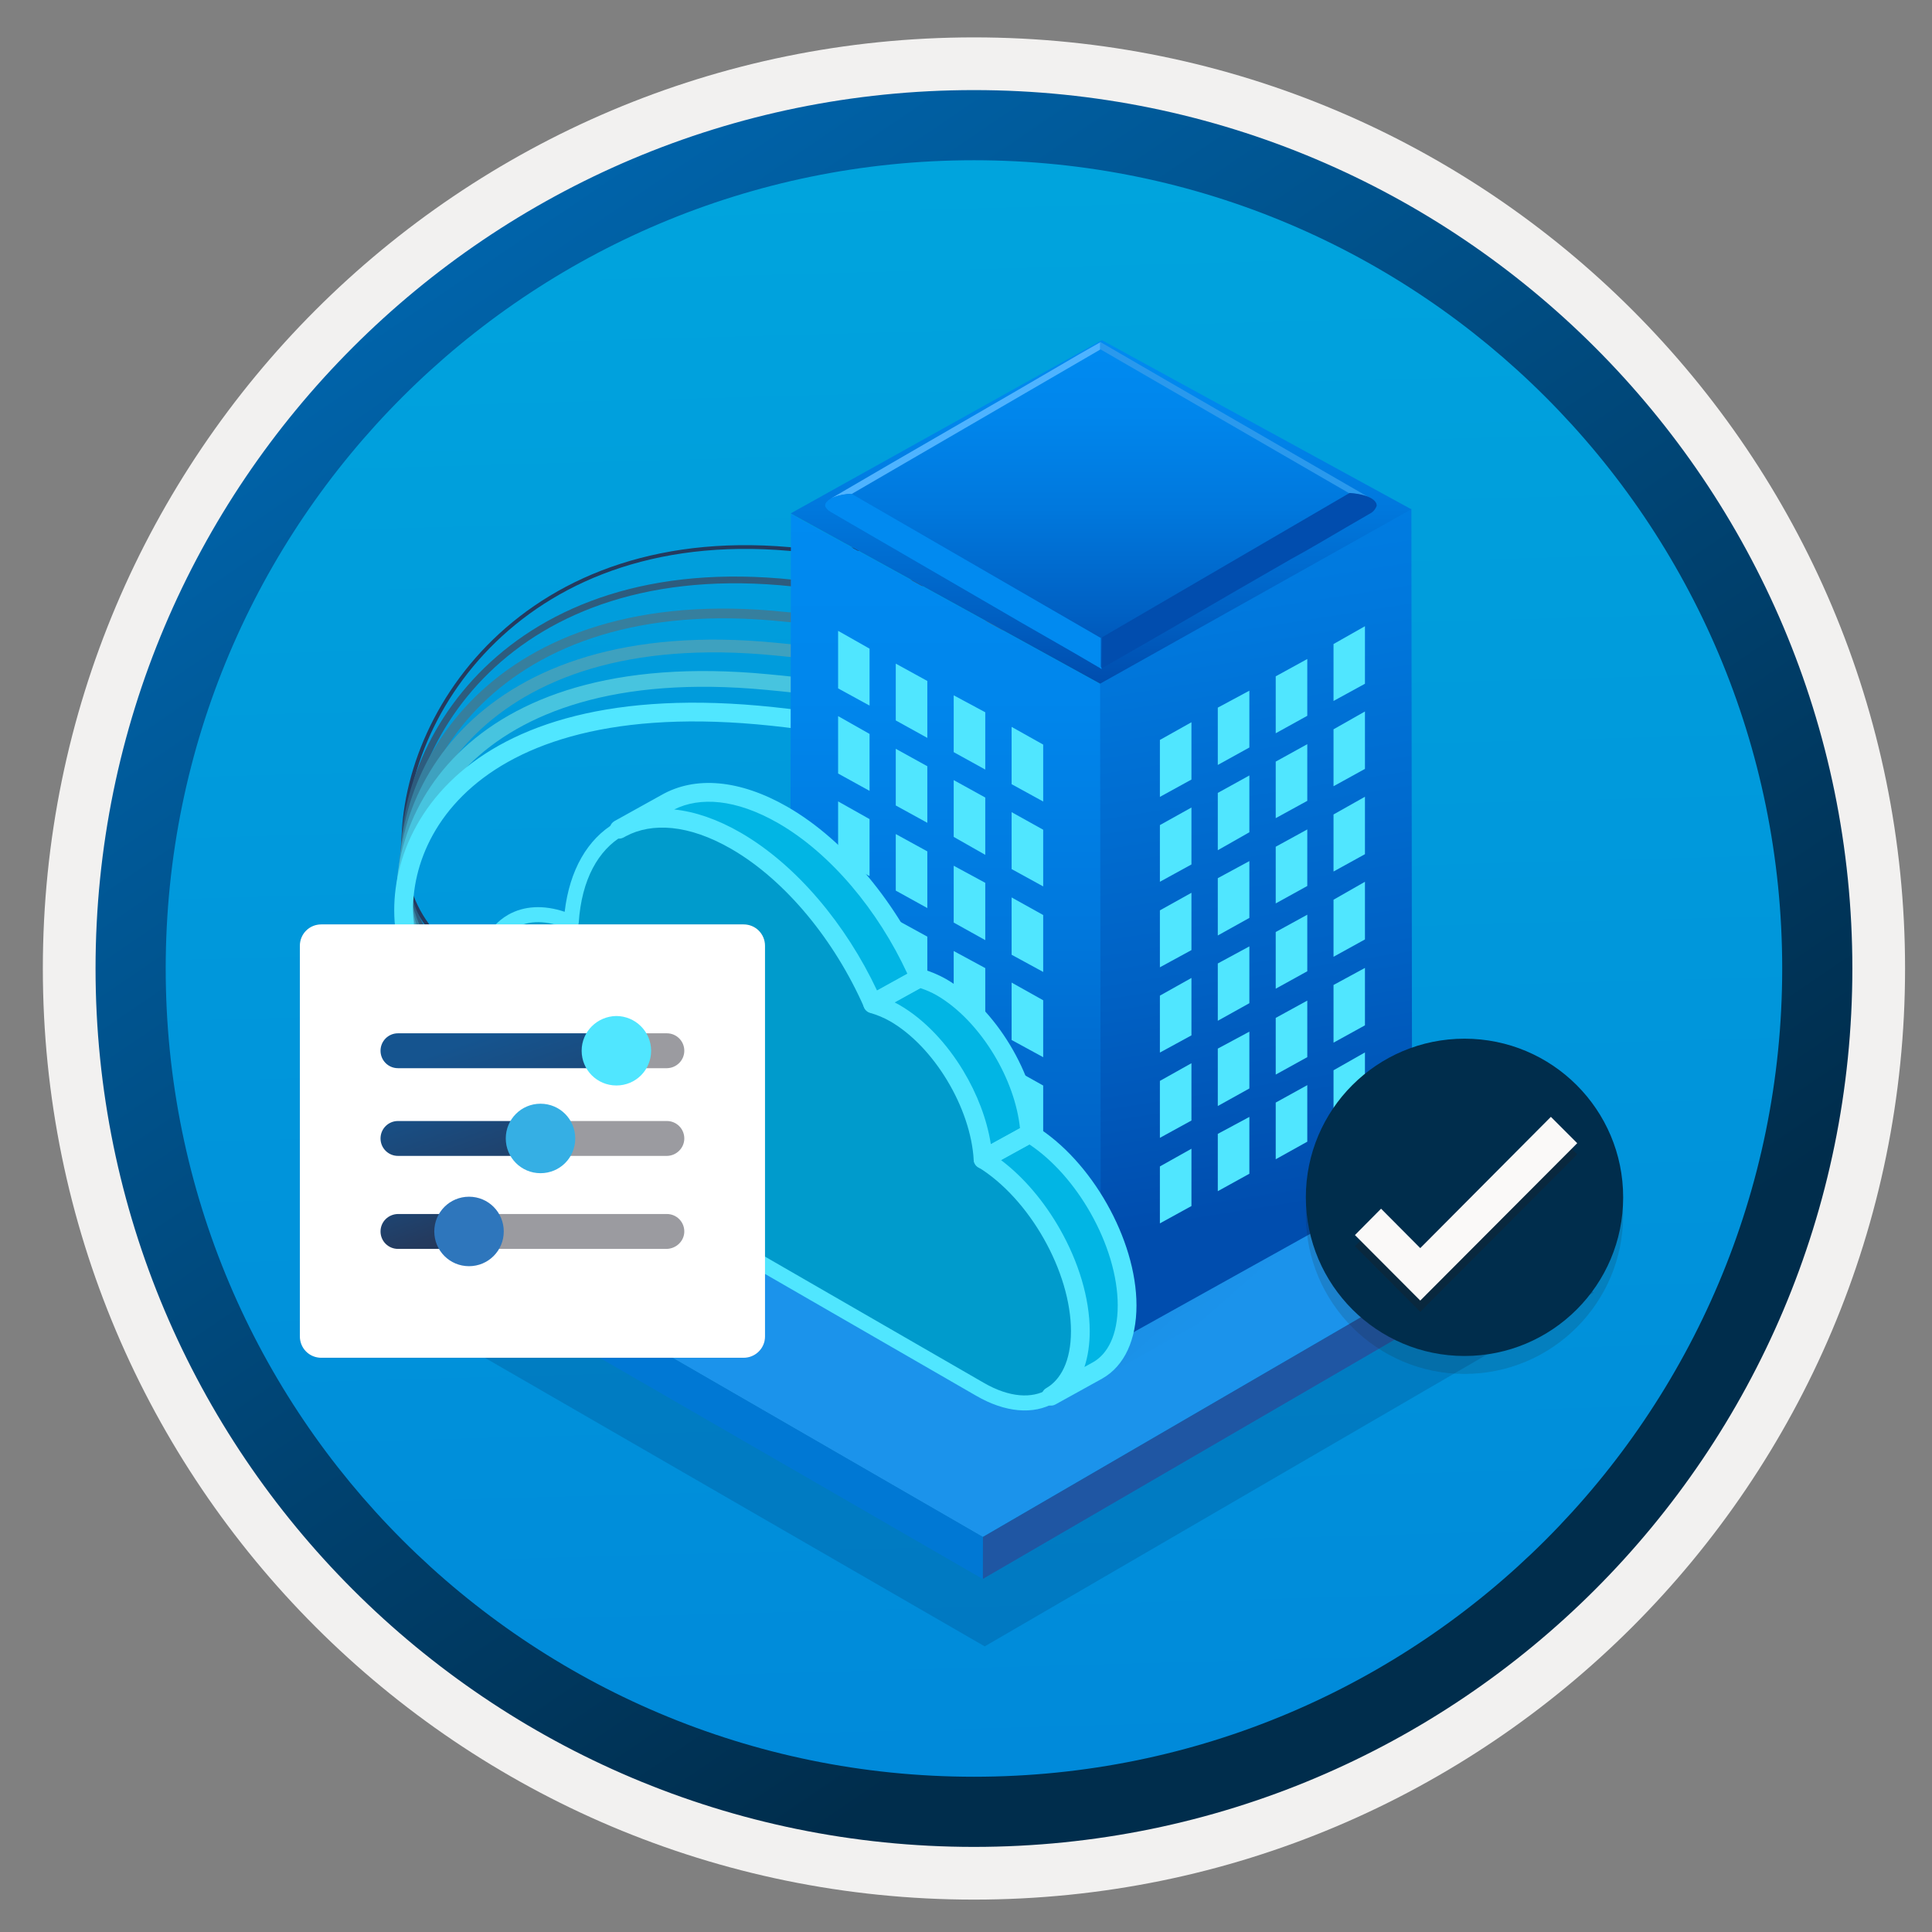 <svg width="103" height="103" viewBox="0 0 103 103" fill="none" xmlns="http://www.w3.org/2000/svg">
<rect x="0" y="0" width="103" height="103" fill="#808080" stroke="none"/>
<path d="M51.924 98.443C26.074 98.443 5.114 77.493 5.114 51.633C5.114 25.773 26.074 4.823 51.924 4.823C77.774 4.823 98.734 25.783 98.734 51.633C98.734 77.483 77.774 98.443 51.924 98.443Z" fill="url(#paint0_linear_631_1613)"/>
<path fill-rule="evenodd" clip-rule="evenodd" d="M97.824 51.633C97.824 76.983 77.274 97.533 51.924 97.533C26.574 97.533 6.024 76.983 6.024 51.633C6.024 26.283 26.574 5.733 51.924 5.733C77.274 5.733 97.824 26.283 97.824 51.633ZM51.924 1.993C79.344 1.993 101.564 24.213 101.564 51.633C101.564 79.053 79.334 101.273 51.924 101.273C24.504 101.273 2.284 79.043 2.284 51.633C2.284 24.213 24.504 1.993 51.924 1.993Z" fill="#F2F1F0"/>
<path fill-rule="evenodd" clip-rule="evenodd" d="M95.014 51.633C95.014 75.433 75.724 94.723 51.924 94.723C28.124 94.723 8.834 75.433 8.834 51.633C8.834 27.833 28.124 8.543 51.924 8.543C75.724 8.543 95.014 27.833 95.014 51.633ZM51.924 4.803C77.784 4.803 98.754 25.773 98.754 51.633C98.754 77.493 77.784 98.463 51.924 98.463C26.064 98.463 5.094 77.493 5.094 51.633C5.094 25.773 26.054 4.803 51.924 4.803Z" fill="url(#paint1_linear_631_1613)"/>
<path opacity="0.2" d="M84.965 68.905L52.498 87.773L19.818 68.905L52.286 50.037L84.965 68.905Z" fill="#003067"/>
<path d="M85.505 62.703L52.398 81.942L19.08 62.705L52.186 43.466L85.505 62.703Z" fill="#1B93EB"/>
<path d="M85.505 62.702L85.498 64.941L52.392 84.18L52.398 81.942L85.505 62.702Z" fill="#1F56A3"/>
<path d="M52.398 81.942L52.392 84.18L19.073 64.944L19.08 62.705L52.398 81.942Z" fill="#0078D4"/>
<path fill-rule="evenodd" clip-rule="evenodd" d="M49.054 28.944C46.817 29.289 44.206 29.598 42.756 29.436C27.919 27.777 21.113 38.409 21.631 45.82C21.887 49.496 24.745 51.468 27.62 52.522C30.493 53.575 33.346 53.698 33.515 53.694L33.519 53.894C33.33 53.898 30.452 53.773 27.551 52.71C24.653 51.647 21.696 49.631 21.431 45.834C20.905 38.3 27.816 27.564 42.778 29.238C44.197 29.396 46.781 29.093 49.023 28.746C50.142 28.573 51.17 28.39 51.92 28.251C52.294 28.181 52.599 28.122 52.81 28.08C52.915 28.059 52.997 28.043 53.053 28.032L53.116 28.019L53.138 28.015L53.158 28.113L53.178 28.211L53.156 28.215L53.093 28.228C53.037 28.239 52.954 28.256 52.849 28.276C52.637 28.318 52.332 28.377 51.956 28.447C51.206 28.587 50.175 28.77 49.054 28.944Z" fill="#243A5E"/>
<path fill-rule="evenodd" clip-rule="evenodd" d="M26.076 35.861C22.751 39.092 21.409 43.382 21.779 46.815C22.143 50.199 24.969 52.144 27.808 53.247C29.222 53.796 30.623 54.129 31.69 54.325C32.223 54.423 32.672 54.486 32.995 54.525C33.157 54.544 33.287 54.557 33.381 54.565C33.428 54.569 33.465 54.572 33.492 54.574C33.506 54.575 33.517 54.575 33.524 54.576C33.532 54.576 33.535 54.576 33.535 54.576C33.634 54.574 33.716 54.653 33.718 54.752C33.72 54.851 33.642 54.934 33.542 54.936C33.491 54.937 33.276 54.921 32.953 54.882C32.622 54.843 32.166 54.779 31.625 54.679C30.544 54.481 29.119 54.142 27.678 53.582C24.807 52.467 21.807 50.448 21.421 46.853C21.039 43.306 22.424 38.908 25.825 35.603C29.232 32.293 34.65 30.088 42.319 30.91C44.269 31.112 46.99 31.023 49.232 30.883C50.351 30.812 51.347 30.73 52.064 30.664C52.423 30.631 52.711 30.603 52.91 30.583C53.009 30.573 53.086 30.565 53.138 30.559L53.197 30.553L53.216 30.551L53.217 30.551L53.237 30.73C53.256 30.909 53.256 30.909 53.256 30.909L53.236 30.911L53.176 30.917C53.123 30.923 53.046 30.931 52.946 30.941C52.746 30.961 52.457 30.99 52.097 31.023C51.378 31.088 50.378 31.172 49.254 31.242C47.011 31.383 44.264 31.474 42.282 31.267C34.704 30.456 29.396 32.635 26.076 35.861ZM53.237 30.73L53.256 30.909C53.355 30.898 53.426 30.809 53.416 30.71C53.405 30.611 53.316 30.54 53.217 30.551L53.237 30.73Z" fill="#2D5C7E"/>
<path fill-rule="evenodd" clip-rule="evenodd" d="M25.722 37.5C22.568 40.576 21.454 44.643 21.93 47.805C22.396 50.905 25.192 52.825 28 53.977C29.394 54.549 30.767 54.921 31.805 55.15C32.324 55.265 32.758 55.343 33.068 55.392C33.223 55.417 33.347 55.434 33.434 55.446C33.478 55.451 33.512 55.455 33.535 55.458C33.55 55.459 33.558 55.459 33.56 55.46C33.563 55.46 33.562 55.46 33.559 55.46C33.7 55.46 33.816 55.572 33.819 55.714C33.823 55.858 33.709 55.977 33.565 55.98C33.539 55.98 33.505 55.977 33.483 55.975C33.454 55.972 33.415 55.967 33.369 55.962C33.275 55.95 33.146 55.931 32.986 55.906C32.667 55.855 32.222 55.775 31.693 55.658C30.635 55.425 29.232 55.045 27.803 54.459C24.965 53.294 21.925 51.274 21.415 47.882C20.915 44.551 22.088 40.318 25.359 37.127C28.638 33.93 34.002 31.798 41.853 32.623C44.341 32.868 47.211 32.991 49.462 33.053C50.587 33.084 51.556 33.099 52.244 33.107C52.588 33.111 52.861 33.113 53.049 33.114C53.142 33.114 53.215 33.115 53.263 33.115L53.337 33.115C53.481 33.115 53.597 33.232 53.597 33.375C53.597 33.519 53.48 33.635 53.337 33.635L53.262 33.635C53.213 33.635 53.14 33.635 53.046 33.634C52.857 33.633 52.583 33.631 52.238 33.627C51.548 33.619 50.576 33.603 49.447 33.572C47.192 33.511 44.307 33.387 41.801 33.141L41.799 33.14C34.07 32.328 28.87 34.43 25.722 37.5Z" fill="#367F9E"/>
<path fill-rule="evenodd" clip-rule="evenodd" d="M25.367 39.133C22.383 42.061 21.495 45.898 22.074 48.784C22.641 51.603 25.413 53.5 28.194 54.702C29.569 55.297 30.914 55.707 31.925 55.969C32.43 56.1 32.85 56.193 33.148 56.253C33.297 56.283 33.414 56.305 33.495 56.319C33.536 56.326 33.567 56.331 33.587 56.334L33.603 56.337C33.777 56.348 33.917 56.491 33.92 56.668C33.925 56.856 33.776 57.012 33.588 57.016C33.559 57.016 33.532 57.013 33.527 57.012C33.515 57.011 33.502 57.009 33.488 57.007C33.46 57.003 33.424 56.997 33.379 56.989C33.291 56.974 33.167 56.951 33.013 56.92C32.704 56.857 32.272 56.761 31.755 56.627C30.72 56.359 29.34 55.938 27.924 55.326C25.122 54.115 22.046 52.098 21.408 48.918C20.782 45.804 21.745 41.735 24.891 38.648C28.045 35.553 33.359 33.476 41.388 34.269C44.412 34.556 47.433 34.903 49.698 35.178C50.83 35.315 51.774 35.434 52.434 35.52C52.765 35.562 53.024 35.596 53.202 35.62L53.404 35.646L53.472 35.655L53.473 35.656L53.428 35.993L53.383 36.33L53.314 36.32L53.113 36.294C52.936 36.27 52.677 36.236 52.348 36.194C51.688 36.109 50.746 35.99 49.616 35.853C47.354 35.578 44.339 35.232 41.323 34.946L41.322 34.946C33.439 34.167 28.343 36.213 25.367 39.133ZM53.428 35.993L53.383 36.33C53.569 36.355 53.74 36.224 53.765 36.038C53.79 35.852 53.659 35.681 53.473 35.656L53.428 35.993ZM33.606 56.337C33.612 56.338 33.611 56.337 33.606 56.337Z" fill="#3EA1BF"/>
<path fill-rule="evenodd" clip-rule="evenodd" d="M25.012 40.77C22.202 43.545 21.537 47.152 22.216 49.76C22.545 51.023 23.39 52.128 24.518 53.082C25.645 54.035 27.03 54.816 28.39 55.435C29.748 56.053 31.067 56.502 32.051 56.797C32.543 56.944 32.95 57.052 33.235 57.123C33.378 57.159 33.489 57.185 33.565 57.202C33.603 57.211 33.632 57.217 33.65 57.221L33.66 57.223C33.861 57.251 34.017 57.421 34.022 57.63C34.027 57.861 33.843 58.053 33.611 58.059C33.582 58.059 33.559 58.057 33.556 58.056C33.547 58.055 33.541 58.054 33.537 58.054C33.529 58.053 33.521 58.051 33.516 58.05C33.506 58.049 33.494 58.046 33.481 58.044C33.456 58.039 33.423 58.031 33.381 58.022C33.298 58.003 33.18 57.975 33.031 57.938C32.735 57.864 32.315 57.753 31.81 57.601C30.801 57.299 29.445 56.837 28.043 56.2C26.643 55.563 25.183 54.744 23.976 53.724C22.77 52.704 21.791 51.461 21.403 49.971C20.648 47.074 21.398 43.158 24.422 40.173C27.452 37.179 32.715 35.165 40.914 35.942C45.167 36.33 49.407 37.074 53.616 38.171C53.84 38.23 53.975 38.459 53.916 38.684C53.858 38.908 53.629 39.043 53.404 38.984C49.238 37.898 45.043 37.162 40.837 36.778L40.836 36.778C32.801 36.017 27.814 38.003 25.012 40.77Z" fill="#47C4DF"/>
<path d="M33.623 58.596C33.623 58.596 23.541 55.887 21.882 50.874C20.223 45.862 23.855 36.642 40.413 38.12C48.591 38.864 53.605 41.196 53.605 41.196" stroke="#50E6FF" stroke-miterlimit="10" stroke-linecap="round"/>
<path opacity="0.15" d="M75.891 63.818L58.214 53.519L41.884 62.901L59.56 72.99L75.891 63.818Z" fill="url(#paint2_linear_631_1613)"/>
<path d="M58.775 36.535L58.689 72.026L42.121 63.033L42.167 27.403L58.775 36.535Z" fill="url(#paint3_linear_631_1613)"/>
<path d="M58.649 36.363L58.689 71.993L75.283 62.756L75.244 27.126L58.649 36.363Z" fill="url(#paint4_linear_631_1613)"/>
<path d="M75.244 27.152L58.65 36.449L42.154 27.37L58.742 18.133L75.244 27.152Z" fill="url(#paint5_linear_631_1613)"/>
<path d="M58.649 18.225C63.426 21.002 68.25 23.78 73.066 26.565C72.714 26.394 72.329 26.304 71.938 26.301L58.649 18.614V18.225Z" fill="#2A99ED"/>
<path d="M44.273 26.591C48.568 24.07 52.916 21.596 57.211 19.076C57.647 18.812 58.214 18.508 58.65 18.251V18.64L45.42 26.327C45.023 26.328 44.63 26.418 44.273 26.591V26.591Z" fill="#4EB3FF"/>
<path d="M58.735 35.67C56.822 34.535 54.869 33.453 52.955 32.325L44.272 27.284C44.162 27.221 44.071 27.13 44.008 27.02C43.922 26.848 44.14 26.413 45.4 26.327L58.689 34.014V35.538C58.714 35.578 58.73 35.623 58.735 35.67V35.67Z" fill="#018AF0"/>
<path d="M73.133 27.324L71.701 28.155C70.744 28.716 69.787 29.283 68.831 29.805L67.399 30.629L65.967 31.454C63.579 32.846 61.19 34.232 58.755 35.624V33.975L71.952 26.281C73.212 26.374 73.43 26.802 73.39 26.981C73.339 27.117 73.25 27.236 73.133 27.324V27.324Z" fill="#014DAE"/>
<path d="M46.358 34.582V37.617L44.682 36.7V33.632L46.358 34.582Z" fill="#50E6FF"/>
<path d="M49.438 36.304V39.339L47.756 38.408V35.38L49.438 36.304Z" fill="#50E6FF"/>
<path d="M52.527 37.973V41.028L50.844 40.098V37.069L52.527 37.973Z" fill="#50E6FF"/>
<path d="M55.615 39.696V42.731L53.932 41.807V38.752L55.615 39.696Z" fill="#50E6FF"/>
<path d="M46.358 39.128V42.163L44.682 41.239V38.178L46.358 39.128Z" fill="#50E6FF"/>
<path d="M49.438 40.85V43.866L47.756 42.942V39.92L49.438 40.85Z" fill="#50E6FF"/>
<path d="M52.527 42.519V45.574L50.844 44.617V41.589L52.527 42.519Z" fill="#50E6FF"/>
<path d="M55.615 44.235V47.257L53.932 46.333V43.298L55.615 44.235Z" fill="#50E6FF"/>
<path d="M46.358 43.668V46.71L44.682 45.786V42.725L46.358 43.668Z" fill="#50E6FF"/>
<path d="M49.438 45.389V48.411L47.756 47.481V44.466L49.438 45.389Z" fill="#50E6FF"/>
<path d="M52.527 47.066V50.121L50.844 49.184V46.155L52.527 47.066Z" fill="#50E6FF"/>
<path d="M55.615 48.782V51.817L53.932 50.9V47.845L55.615 48.782Z" fill="#50E6FF"/>
<path d="M46.358 48.214V51.255L44.682 50.331V47.257L46.358 48.214Z" fill="#EBEBEB"/>
<path d="M49.438 49.935V52.957L47.756 52.027V49.012L49.438 49.935Z" fill="#50E6FF"/>
<path d="M52.527 51.612V54.667L50.844 53.73V50.701L52.527 51.612Z" fill="#50E6FF"/>
<path d="M55.615 53.327V56.362L53.932 55.445V52.384L55.615 53.327Z" fill="#50E6FF"/>
<path d="M46.358 52.759V55.834L44.682 54.91V51.849L46.358 52.759Z" fill="#EBEBEB"/>
<path d="M49.438 54.515V57.536L47.756 56.606V53.591L49.438 54.515Z" fill="#EBEBEB"/>
<path d="M52.527 56.151V59.213L50.844 58.276V55.247L52.527 56.151Z" fill="#EBEBEB"/>
<path d="M55.615 57.873V60.908L53.932 59.985V56.93L55.615 57.873Z" fill="#50E6FF"/>
<path d="M46.358 57.306V60.347L44.682 59.424V56.355L46.358 57.306Z" fill="#EBEBEB"/>
<path d="M49.438 59.028V62.05L47.756 61.113V58.098L49.438 59.028Z" fill="#EBEBEB"/>
<path d="M52.527 60.697V63.752L50.844 62.822V59.793L52.527 60.697Z" fill="#EBEBEB"/>
<path d="M55.615 62.433V65.468L53.932 64.544V61.489L55.615 62.433Z" fill="#EBEBEB"/>
<path d="M71.094 34.335V37.37L72.769 36.453V33.385L71.094 34.335Z" fill="#50E6FF"/>
<path d="M68.012 36.057V39.092L69.695 38.161V35.133L68.012 36.057Z" fill="#50E6FF"/>
<path d="M64.924 37.726V40.781L66.607 39.851V36.822L64.924 37.726Z" fill="#50E6FF"/>
<path d="M61.837 39.448V42.484L63.519 41.56V38.505L61.837 39.448Z" fill="#50E6FF"/>
<path d="M71.094 38.881V41.916L72.769 40.992V37.931L71.094 38.881Z" fill="#50E6FF"/>
<path d="M68.012 40.603V43.618L69.695 42.695V39.673L68.012 40.603Z" fill="#50E6FF"/>
<path d="M64.924 42.272V45.327L66.607 44.37V41.342L64.924 42.272Z" fill="#50E6FF"/>
<path d="M61.837 43.988V47.01L63.519 46.086V43.051L61.837 43.988Z" fill="#50E6FF"/>
<path d="M71.094 43.421V46.463L72.769 45.539V42.477L71.094 43.421Z" fill="#50E6FF"/>
<path d="M68.012 45.142V48.164L69.695 47.234V44.219L68.012 45.142Z" fill="#50E6FF"/>
<path d="M64.924 46.818V49.873L66.607 48.936V45.907L64.924 46.818Z" fill="#50E6FF"/>
<path d="M61.837 48.534V51.569L63.519 50.652V47.597L61.837 48.534Z" fill="#50E6FF"/>
<path d="M71.094 47.967V51.008L72.769 50.084V47.01L71.094 47.967Z" fill="#50E6FF"/>
<path d="M68.012 49.688V52.71L69.695 51.78V48.765L68.012 49.688Z" fill="#50E6FF"/>
<path d="M64.924 51.365V54.42L66.607 53.483V50.454L64.924 51.365Z" fill="#50E6FF"/>
<path d="M61.837 53.08V56.115L63.519 55.198V52.137L61.837 53.08Z" fill="#50E6FF"/>
<path d="M71.094 52.512V55.587L72.769 54.663V51.602L71.094 52.512Z" fill="#50E6FF"/>
<path d="M68.012 54.267V57.289L69.695 56.359V53.344L68.012 54.267Z" fill="#50E6FF"/>
<path d="M64.924 55.904V58.965L66.607 58.029V55L64.924 55.904Z" fill="#50E6FF"/>
<path d="M61.837 57.626V60.661L63.519 59.738V56.683L61.837 57.626Z" fill="#50E6FF"/>
<path d="M71.094 57.059V60.1L72.769 59.176V56.108L71.094 57.059Z" fill="#50E6FF"/>
<path d="M68.012 58.781V61.803L69.695 60.866V57.851L68.012 58.781Z" fill="#50E6FF"/>
<path d="M64.924 60.45V63.505L66.607 62.575V59.546L64.924 60.45Z" fill="#50E6FF"/>
<path d="M61.837 62.186V65.221L63.519 64.297V61.242L61.837 62.186Z" fill="#50E6FF"/>
<path d="M54.902 60.433L52.409 61.797C55.289 63.563 57.596 67.622 57.596 70.973C57.596 72.681 56.997 73.883 56.025 74.438L58.518 73.059C59.5 72.504 60.089 71.302 60.089 69.594C60.089 66.258 57.782 62.189 54.902 60.433Z" fill="#01B5E4"/>
<path d="M50.191 52.63C49.82 52.421 49.427 52.257 49.018 52.14L46.525 53.519C46.934 53.635 47.328 53.8 47.698 54.009C50.196 55.447 52.242 58.872 52.409 61.807L54.902 60.428C54.735 57.493 52.688 54.078 50.191 52.63Z" fill="#01B5E4"/>
<path d="M31.077 61.856L52.242 74.065C53.714 74.919 55.059 74.997 56.026 74.438C56.992 73.879 57.596 72.681 57.596 70.973C57.596 67.622 55.289 63.563 52.409 61.797C52.242 58.852 50.196 55.447 47.698 53.999C47.328 53.788 46.935 53.623 46.525 53.508C44.94 49.902 42.261 46.579 39.233 44.828C36.779 43.424 34.6 43.291 33.005 44.209C31.558 45.053 30.611 46.761 30.454 49.175C29.222 48.631 28.123 48.64 27.289 49.116C26.307 49.676 25.718 50.878 25.718 52.586C25.718 55.996 28.113 60.148 31.077 61.856Z" fill="#009BCC"/>
<path d="M41.726 43.445C39.272 42.041 37.093 41.909 35.498 42.826L33.005 44.21C34.6 43.288 36.799 43.42 39.233 44.824C42.265 46.575 44.94 49.898 46.525 53.505L49.018 52.126C47.447 48.514 44.763 45.192 41.726 43.445Z" fill="#01B5E4"/>
<path fill-rule="evenodd" clip-rule="evenodd" d="M54.662 59.994C54.818 59.908 55.009 59.913 55.162 60.006C56.691 60.938 58.042 62.465 59.01 64.175C59.978 65.883 60.589 67.819 60.589 69.594C60.589 71.403 59.961 72.818 58.764 73.494L58.76 73.497L58.76 73.497L56.267 74.876C56.027 75.008 55.724 74.922 55.589 74.683C55.455 74.443 55.539 74.14 55.778 74.004C56.537 73.57 57.096 72.577 57.096 70.973C57.096 69.404 56.553 67.636 55.647 66.037C54.742 64.438 53.5 63.052 52.147 62.223C51.995 62.13 51.904 61.963 51.909 61.785C51.913 61.606 52.012 61.444 52.169 61.358L54.662 59.994ZM53.363 61.844C54.606 62.783 55.699 64.098 56.517 65.544C57.486 67.254 58.096 69.191 58.096 70.973C58.096 71.674 58 72.315 57.814 72.877L58.274 72.623C59.039 72.189 59.589 71.2 59.589 69.594C59.589 68.033 59.046 66.266 58.14 64.667C57.289 63.165 56.14 61.85 54.882 61.013L53.363 61.844Z" fill="#50E6FF"/>
<path fill-rule="evenodd" clip-rule="evenodd" d="M48.776 51.702C48.892 51.638 49.028 51.623 49.155 51.659C49.602 51.786 50.032 51.967 50.437 52.195L50.441 52.198L50.441 52.198C51.78 52.974 52.972 54.258 53.849 55.714C54.726 57.169 55.312 58.835 55.401 60.4C55.412 60.592 55.312 60.773 55.144 60.866L52.651 62.245C52.5 62.328 52.318 62.328 52.167 62.245C52.017 62.162 51.919 62.007 51.91 61.835C51.832 60.465 51.311 58.953 50.499 57.605C49.687 56.256 48.607 55.11 47.45 54.444C47.115 54.254 46.758 54.105 46.388 53.999C46.193 53.944 46.051 53.776 46.028 53.575C46.005 53.374 46.106 53.179 46.283 53.081L48.776 51.702ZM49.074 52.68L47.697 53.442C47.78 53.484 47.862 53.528 47.944 53.574L47.947 53.576L47.947 53.576C49.287 54.347 50.479 55.633 51.356 57.089C52.09 58.308 52.62 59.675 52.825 61.005L54.378 60.147C54.245 58.862 53.743 57.476 52.992 56.23C52.18 54.883 51.1 53.736 49.942 53.064C49.666 52.908 49.375 52.78 49.074 52.68Z" fill="#50E6FF"/>
<path fill-rule="evenodd" clip-rule="evenodd" d="M35.252 42.39C37.056 41.355 39.433 41.556 41.974 43.01L41.975 43.011C45.126 44.823 47.874 48.24 49.476 51.926C49.579 52.162 49.485 52.438 49.26 52.562L46.767 53.941C46.644 54.01 46.498 54.023 46.365 53.978C46.232 53.933 46.124 53.834 46.067 53.705C44.514 50.17 41.902 46.942 38.983 45.256C36.705 43.943 34.752 43.845 33.372 44.578L33.248 44.647C33.008 44.78 32.706 44.695 32.571 44.456C32.435 44.217 32.518 43.914 32.755 43.777C32.802 43.749 32.85 43.723 32.897 43.698L35.252 42.39ZM35.942 43.155C37.056 43.27 38.255 43.682 39.483 44.39L39.483 44.39C42.487 46.125 45.117 49.318 46.756 52.805L48.374 51.91C46.815 48.536 44.286 45.493 41.477 43.878C39.221 42.588 37.315 42.471 35.942 43.155Z" fill="#50E6FF"/>
<path fill-rule="evenodd" clip-rule="evenodd" d="M32.806 43.862C34.569 42.848 36.907 43.036 39.432 44.48L39.433 44.481C42.503 46.258 45.197 49.578 46.816 53.178C47.192 53.297 47.554 53.456 47.896 53.652L47.899 53.653C49.219 54.418 50.4 55.687 51.27 57.13C52.102 58.51 52.668 60.077 52.794 61.566C54.233 62.5 55.506 63.961 56.431 65.594C57.392 67.292 57.996 69.212 57.996 70.973C57.996 72.766 57.359 74.128 56.226 74.784C55.092 75.44 53.588 75.308 52.042 74.411C52.042 74.411 52.042 74.411 52.042 74.411L30.877 62.202C29.32 61.305 27.935 59.782 26.94 58.059C25.945 56.337 25.318 54.378 25.318 52.586C25.318 50.797 25.938 49.426 27.091 48.769C27.938 48.286 28.984 48.235 30.104 48.61C30.366 46.381 31.324 44.727 32.804 43.864L32.806 43.862ZM33.206 44.555C31.909 45.312 31.004 46.874 30.853 49.201C30.845 49.332 30.773 49.45 30.661 49.517C30.549 49.585 30.412 49.594 30.292 49.541C29.14 49.032 28.18 49.068 27.487 49.464C26.676 49.926 26.118 50.96 26.118 52.586C26.118 54.204 26.689 56.026 27.633 57.659C28.576 59.292 29.87 60.699 31.277 61.509L52.442 73.718C53.84 74.529 55.026 74.554 55.825 74.092C56.626 73.628 57.196 72.596 57.196 70.973C57.196 69.383 56.646 67.598 55.735 65.988C54.823 64.378 53.57 62.978 52.2 62.138C52.088 62.069 52.017 61.95 52.01 61.819C51.931 60.425 51.404 58.9 50.585 57.543C49.767 56.186 48.675 55.028 47.498 54.346C47.158 54.151 46.795 53.999 46.417 53.894C46.302 53.861 46.207 53.779 46.159 53.669C44.599 50.12 41.97 46.874 39.033 45.174C36.652 43.812 34.633 43.735 33.206 44.555Z" fill="#50E6FF"/>
<path d="M32.962 51.081C31.981 50.507 31.053 50.448 30.401 50.831L29.105 51.577C29.763 51.199 30.67 51.253 31.667 51.832C32.715 52.512 33.588 53.431 34.213 54.514C34.838 55.596 35.198 56.811 35.264 58.059C35.264 59.198 34.856 60.022 34.209 60.376L35.504 59.62C36.152 59.247 36.549 58.442 36.554 57.309C36.49 56.061 36.131 54.846 35.506 53.763C34.882 52.681 34.01 51.762 32.962 51.081Z" fill="#243A5E"/>
<path d="M31.666 51.837C32.715 52.516 33.587 53.434 34.212 54.516C34.837 55.597 35.197 56.811 35.264 58.059C35.264 60.346 33.639 61.273 31.642 60.12C30.595 59.441 29.724 58.523 29.099 57.443C28.475 56.362 28.115 55.149 28.05 53.902C28.055 51.601 29.674 50.683 31.666 51.837Z" fill="url(#paint6_linear_631_1613)"/>
<path opacity="0.15" d="M39.647 72.396H17.124C16.492 72.396 15.986 71.881 15.986 71.258V50.412C15.986 49.781 16.492 49.274 17.124 49.274H39.647C40.278 49.274 40.785 49.781 40.785 50.412V71.249C40.785 71.881 40.27 72.396 39.647 72.396Z" fill="#1F1D20"/>
<path d="M39.647 72.387H17.124C16.492 72.387 15.986 71.88 15.986 71.249V50.42C15.986 49.789 16.492 49.282 17.124 49.282H39.647C40.278 49.282 40.785 49.789 40.785 50.42V71.257C40.785 71.88 40.27 72.387 39.647 72.387Z" fill="white"/>
<path d="M33.318 56.018C33.318 55.503 32.902 55.088 32.388 55.088H21.217C20.702 55.088 20.287 55.503 20.287 56.018C20.287 56.533 20.702 56.948 21.217 56.948H32.396C32.911 56.94 33.318 56.533 33.318 56.018Z" fill="url(#paint7_linear_631_1613)"/>
<path d="M36.482 56.018C36.482 55.503 36.066 55.088 35.551 55.088H32.512C31.997 55.088 32.329 55.503 32.329 56.018C32.329 56.533 32.005 56.948 32.512 56.948H35.56C36.058 56.94 36.482 56.533 36.482 56.018Z" fill="#9B9BA0"/>
<path d="M31.009 56.018C31.009 57.04 31.831 57.87 32.861 57.87C33.891 57.87 34.713 57.048 34.713 56.018C34.713 54.996 33.874 54.166 32.852 54.166C31.839 54.183 31.009 54.996 31.009 56.018Z" fill="#50E6FF"/>
<path d="M29.888 60.694C29.888 60.179 29.473 59.764 28.957 59.764H21.217C20.702 59.764 20.287 60.179 20.287 60.694C20.287 61.209 20.702 61.624 21.217 61.624H28.974C29.481 61.616 29.888 61.209 29.888 60.694Z" fill="url(#paint8_linear_631_1613)"/>
<path d="M36.482 60.694C36.482 60.179 36.066 59.764 35.551 59.764H29.522C29.007 59.764 28.592 60.179 28.592 60.694C28.592 61.209 29.007 61.624 29.522 61.624H35.56C36.058 61.616 36.482 61.209 36.482 60.694Z" fill="#9B9BA0"/>
<path d="M26.964 60.694C26.964 61.715 27.787 62.546 28.816 62.546C29.846 62.546 30.668 61.724 30.668 60.694C30.668 59.672 29.846 58.842 28.816 58.842C27.787 58.842 26.964 59.672 26.964 60.694Z" fill="#35AFE4"/>
<path d="M25.577 65.652C25.577 65.137 25.162 64.722 24.647 64.722H21.217C20.702 64.73 20.287 65.137 20.287 65.652C20.287 66.167 20.702 66.582 21.217 66.582H24.647C25.162 66.565 25.577 66.158 25.577 65.652Z" fill="url(#paint9_linear_631_1613)"/>
<path d="M36.482 65.652C36.482 65.137 36.067 64.722 35.552 64.722H25.561C25.046 64.722 24.631 65.137 24.631 65.652C24.631 66.167 25.046 66.582 25.561 66.582H35.552C36.059 66.565 36.482 66.158 36.482 65.652Z" fill="#9B9BA0"/>
<path d="M23.153 65.652C23.153 66.673 23.975 67.504 25.005 67.504C26.026 67.504 26.857 66.682 26.857 65.652C26.857 64.63 26.035 63.8 25.005 63.8C23.975 63.8 23.153 64.63 23.153 65.652Z" fill="#2E76BC"/>
<path opacity="0.15" d="M78.076 73.247C82.749 73.247 86.535 69.461 86.535 64.788C86.535 60.115 82.749 56.33 78.076 56.33C73.404 56.33 69.618 60.115 69.618 64.788C69.629 69.461 73.415 73.247 78.076 73.247Z" fill="#1F1D20"/>
<path d="M78.076 72.291C82.749 72.291 86.535 68.506 86.535 63.833C86.535 59.16 82.749 55.375 78.076 55.375C73.404 55.375 69.618 59.16 69.618 63.833C69.629 68.506 73.415 72.291 78.076 72.291Z" fill="#002D4C"/>
<path opacity="0.3" d="M82.682 60.138L75.718 67.136L73.628 65.035L72.235 66.439L75.718 69.933L84.086 61.542L82.682 60.138Z" fill="#1F1D20"/>
<path d="M82.682 59.542L75.718 66.54L73.628 64.439L72.235 65.844L75.718 69.337L84.086 60.946L82.682 59.542Z" fill="#FAF9F8"/>
<defs>
<linearGradient id="paint0_linear_631_1613" x1="50.15" y1="-13.156" x2="54.132" y2="132.614" gradientUnits="userSpaceOnUse">
<stop stop-color="#00ABDE"/>
<stop offset="1" stop-color="#007ED8"/>
</linearGradient>
<linearGradient id="paint1_linear_631_1613" x1="3.354" y1="-19.99" x2="98.882" y2="120.892" gradientUnits="userSpaceOnUse">
<stop stop-color="#007ED8"/>
<stop offset="0.707" stop-color="#002D4C"/>
</linearGradient>
<linearGradient id="paint2_linear_631_1613" x1="50.923" y1="54.337" x2="67.887" y2="73.557" gradientUnits="userSpaceOnUse">
<stop/>
<stop offset="0.82" stop-opacity="0"/>
</linearGradient>
<linearGradient id="paint3_linear_631_1613" x1="50.448" y1="27.403" x2="50.448" y2="72.026" gradientUnits="userSpaceOnUse">
<stop stop-color="#008BF1"/>
<stop offset="0.22" stop-color="#0086EC"/>
<stop offset="0.49" stop-color="#0078DD"/>
<stop offset="0.79" stop-color="#0061C4"/>
<stop offset="1" stop-color="#004DAE"/>
</linearGradient>
<linearGradient id="paint4_linear_631_1613" x1="67.121" y1="2.654" x2="76.689" y2="63.191" gradientUnits="userSpaceOnUse">
<stop stop-color="#008BF1"/>
<stop offset="0.22" stop-color="#0086EC"/>
<stop offset="0.49" stop-color="#0078DD"/>
<stop offset="0.79" stop-color="#0061C4"/>
<stop offset="1" stop-color="#004DAE"/>
</linearGradient>
<linearGradient id="paint5_linear_631_1613" x1="58.699" y1="18.133" x2="58.699" y2="36.449" gradientUnits="userSpaceOnUse">
<stop stop-color="#008BF1"/>
<stop offset="0.22" stop-color="#0086EC"/>
<stop offset="0.49" stop-color="#0078DD"/>
<stop offset="0.79" stop-color="#0061C4"/>
<stop offset="1" stop-color="#004DAE"/>
</linearGradient>
<linearGradient id="paint6_linear_631_1613" x1="26.958" y1="44.762" x2="34.182" y2="64.117" gradientUnits="userSpaceOnUse">
<stop stop-color="#008BF1"/>
<stop offset="0.22" stop-color="#0086EC"/>
<stop offset="0.49" stop-color="#0078DD"/>
<stop offset="0.79" stop-color="#0061C4"/>
<stop offset="1" stop-color="#004DAE"/>
</linearGradient>
<linearGradient id="paint7_linear_631_1613" x1="26.429" y1="54.968" x2="34.07" y2="76.511" gradientUnits="userSpaceOnUse">
<stop stop-color="#15548F"/>
<stop offset="0.418" stop-color="#243A5E"/>
<stop offset="0.968" stop-color="#1A2C45"/>
</linearGradient>
<linearGradient id="paint8_linear_631_1613" x1="23.805" y1="57.083" x2="29.877" y2="74.202" gradientUnits="userSpaceOnUse">
<stop stop-color="#15548F"/>
<stop offset="0.418" stop-color="#243A5E"/>
<stop offset="0.968" stop-color="#1A2C45"/>
</linearGradient>
<linearGradient id="paint9_linear_631_1613" x1="21.363" y1="61.221" x2="25.465" y2="72.784" gradientUnits="userSpaceOnUse">
<stop stop-color="#15548F"/>
<stop offset="0.418" stop-color="#243A5E"/>
<stop offset="0.968" stop-color="#1A2C45"/>
</linearGradient>
</defs>
</svg>
